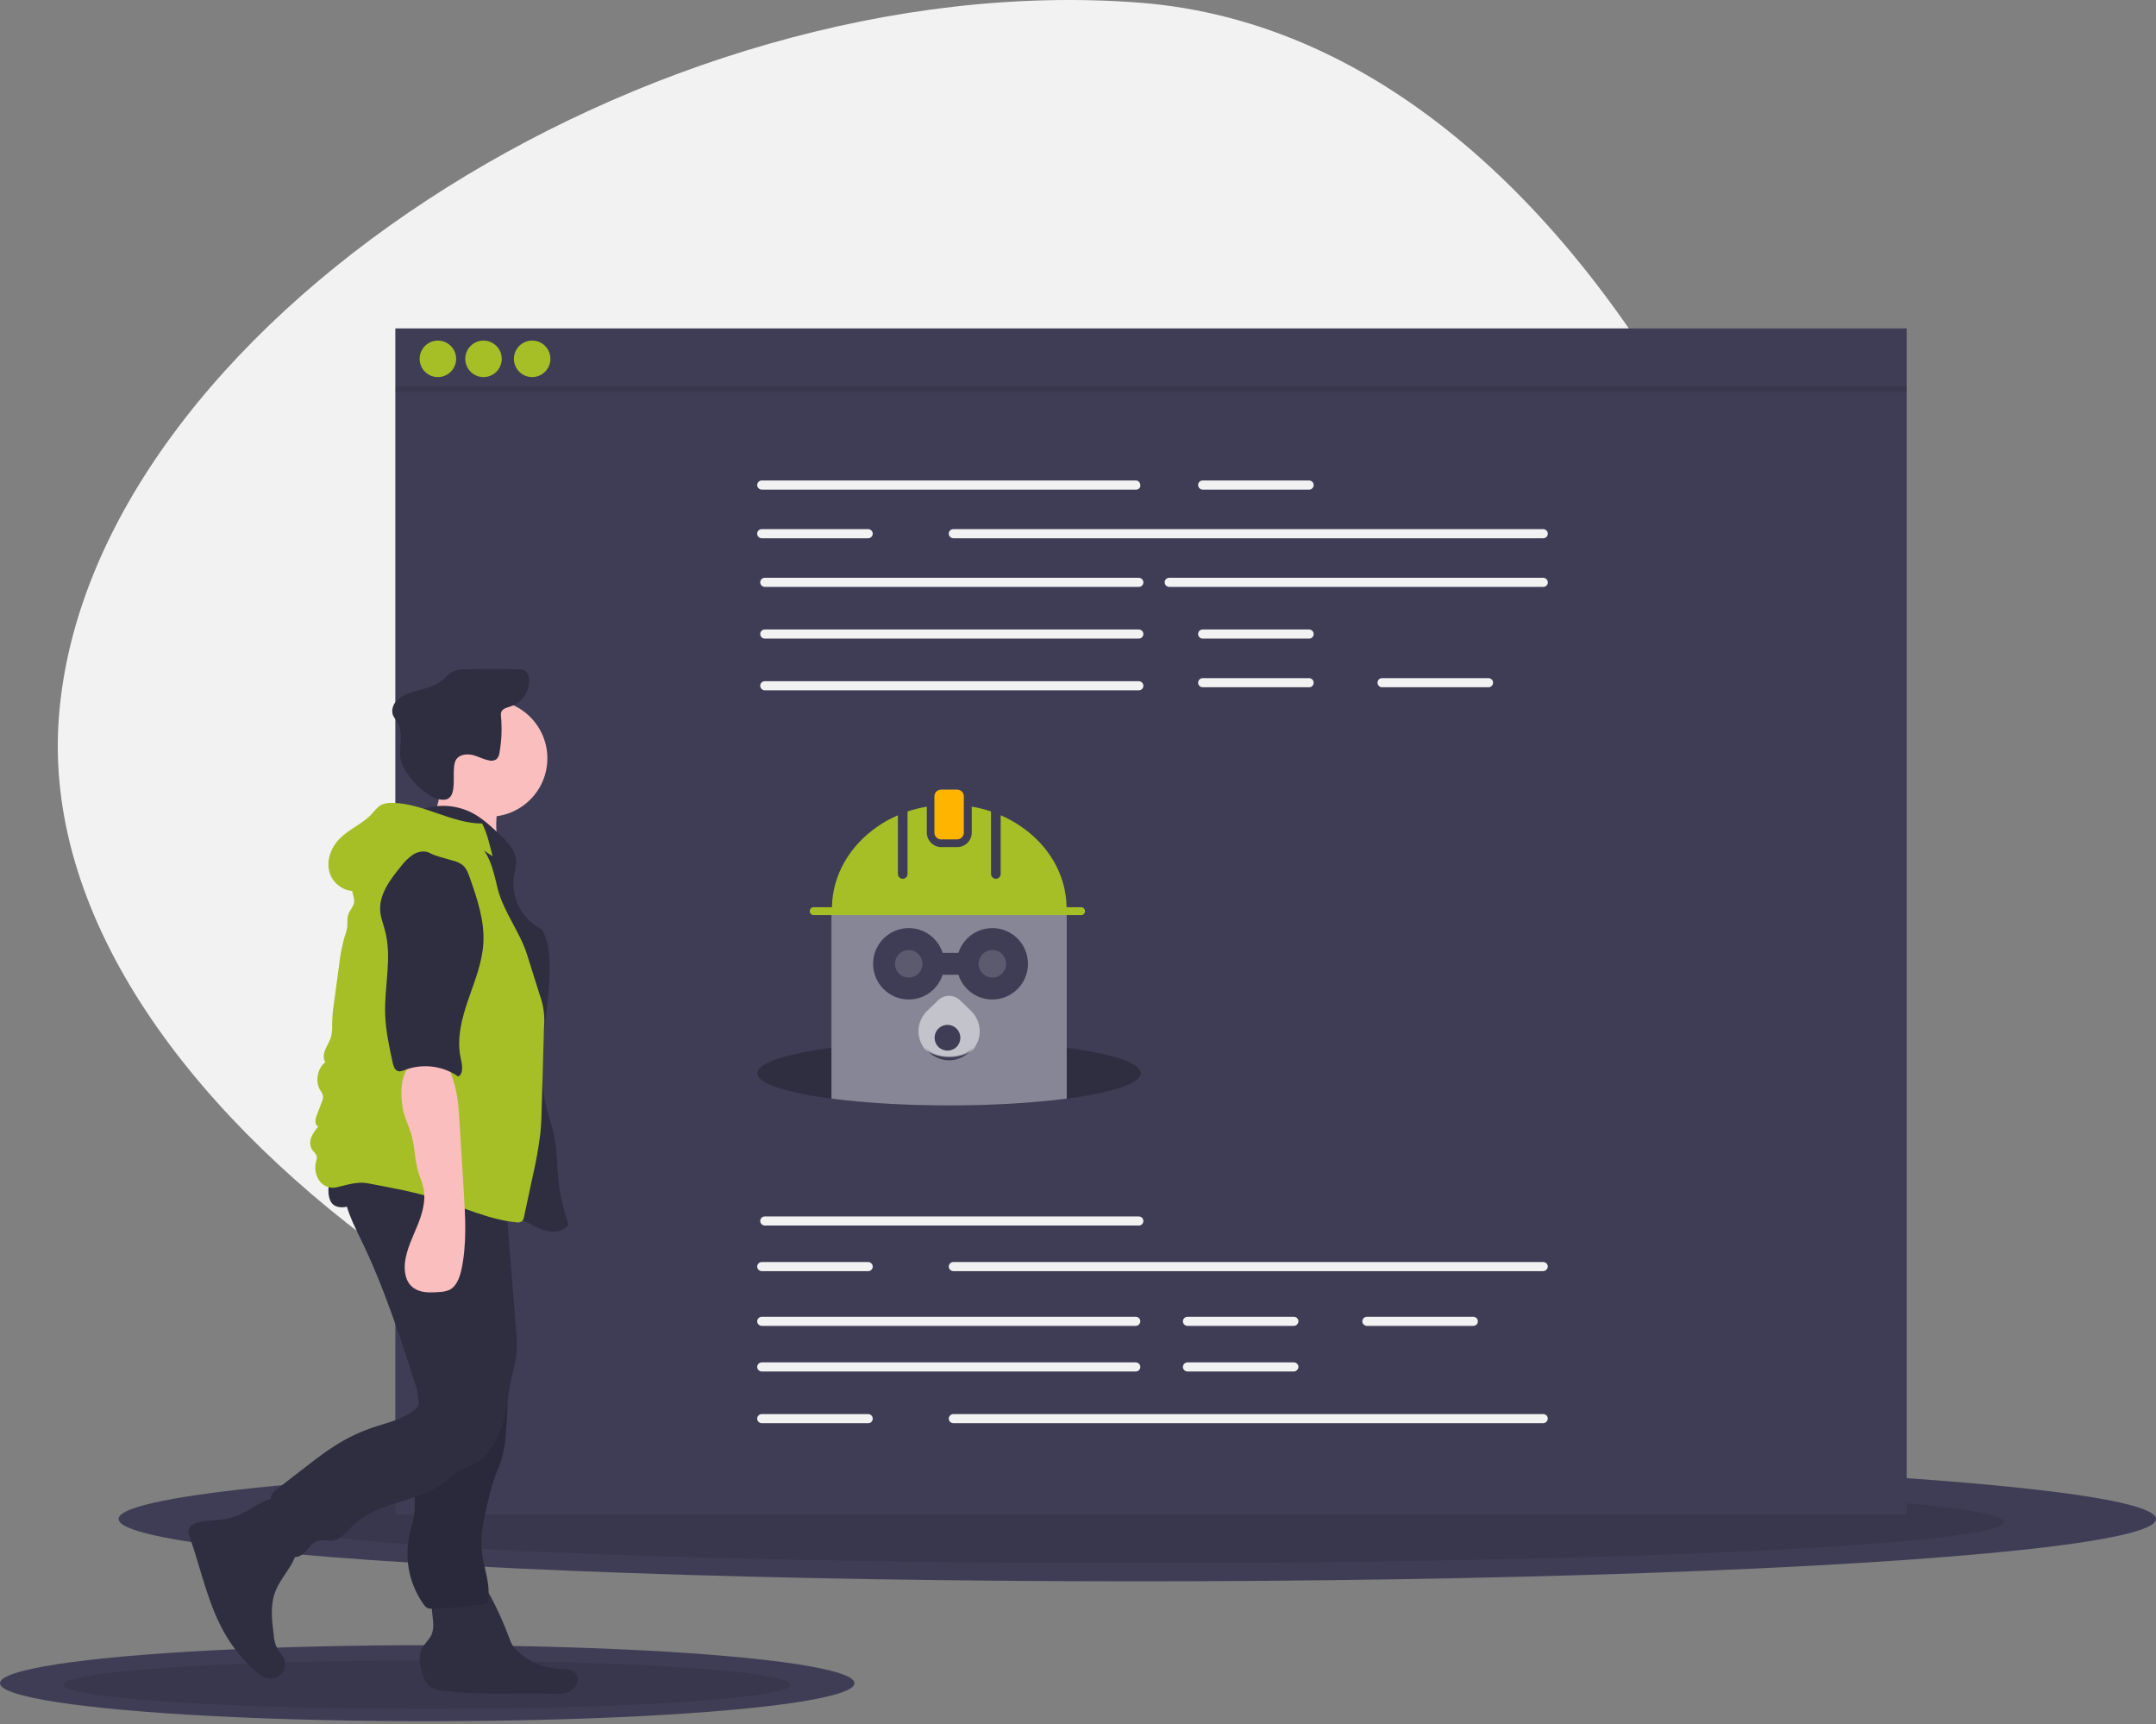         <svg width="669" height="535" viewBox="0 0 669 535" xmlns="http://www.w3.org/2000/svg">
            <rect x="0" y="0" width="669" height="535" fill="#808080" stroke="none"/>
            <g fill="none" fill-rule="evenodd">
                <path
                    d="M340.706 472.225C189.468 460.73 9.092 343.407 18.264 222.587 27.436 101.766 202.133-10.683 353.371.811c151.238 11.495 238.275 237.331 229.103 358.151-9.172 120.758-90.531 124.819-241.769 113.262z"
                    fill="#F2F2F2" fill-rule="nonzero" />
                <ellipse fill="#3F3D56" fill-rule="nonzero" cx="352.9" cy="471.319" rx="316.1" ry="19.343" />
                <ellipse fill="#000" fill-rule="nonzero" opacity=".1" cx="352.9" cy="472.263" rx="268.921"
                    ry="12.738" />
                <ellipse fill="#3F3D56" fill-rule="nonzero" cx="132.573" cy="522.273" rx="132.573" ry="11.795" />
                <ellipse fill="#000" fill-rule="nonzero" opacity=".1" cx="132.573" cy="522.745" rx="112.758"
                    ry="7.549" />
                <path fill="#3F3D56" fill-rule="nonzero" d="M122.666 101.907h468.961v367.997H122.666z" />
                <path
                    d="M352.513 151.917H236.392c-.751 0-1.44-.629-1.44-1.384 0-.755.626-1.447 1.377-1.447h116.121c.751 0 1.377.629 1.377 1.447.125.755-.501 1.384-1.315 1.384zM478.841 167.014h-183.001c-.753 0-1.442-.615-1.442-1.415 0-.8.627-1.415 1.442-1.415h183.001c.753 0 1.442.615 1.442 1.415 0 .8-.627 1.415-1.442 1.415zM353.349 182.111H237.334c-.75 0-1.438-.615-1.438-1.415 0-.8.625-1.415 1.438-1.415h116.014c.75 0 1.438.615 1.438 1.415 0 .8-.625 1.415-1.438 1.415zM478.845 182.111H362.831c-.75 0-1.438-.615-1.438-1.415 0-.8.625-1.415 1.438-1.415h116.014c.75 0 1.438.615 1.438 1.415 0 .8-.625 1.415-1.438 1.415zM353.349 198.152H237.334c-.75 0-1.438-.615-1.438-1.415 0-.8.625-1.415 1.438-1.415h116.014c.75 0 1.438.615 1.438 1.415 0 .8-.688 1.415-1.438 1.415zM353.349 214.193H237.334c-.75 0-1.438-.615-1.438-1.415 0-.8.625-1.415 1.438-1.415h116.014c.75 0 1.438.615 1.438 1.415 0 .8-.625 1.415-1.438 1.415zM406.198 151.917h-32.998c-.746 0-1.429-.615-1.429-1.415 0-.8.621-1.415 1.429-1.415h32.998c.746 0 1.429.615 1.429 1.415 0 .8-.621 1.415-1.429 1.415zM406.198 198.152h-32.998c-.746 0-1.429-.615-1.429-1.415 0-.8.621-1.415 1.429-1.415h32.998c.746 0 1.429.615 1.429 1.415 0 .8-.621 1.415-1.429 1.415zM406.258 213.25h-33.055c-.747 0-1.432-.629-1.432-1.384 0-.755.623-1.447 1.369-1.447h33.055c.747 0 1.432.629 1.432 1.384s-.56 1.447-1.369 1.447c.062 0 0 0 0 0zM461.867 213.25h-33.055c-.747 0-1.369-.629-1.369-1.447 0-.755.623-1.384 1.369-1.384h33.055c.747 0 1.432.629 1.432 1.384s-.623 1.447-1.432 1.447zM269.379 167.014h-32.998c-.746 0-1.429-.615-1.429-1.415 0-.8.621-1.415 1.429-1.415h32.998c.746 0 1.429.615 1.429 1.415 0 .8-.684 1.415-1.429 1.415zM353.411 380.264H237.334c-.75 0-1.438-.615-1.438-1.415 0-.738.625-1.415 1.438-1.415h116.014c.75 0 1.438.615 1.438 1.415s-.625 1.415-1.376 1.415zM352.406 411.402h-116.016c-.75 0-1.438-.615-1.438-1.415 0-.738.625-1.415 1.438-1.415h116.016c.75 0 1.438.615 1.438 1.415-.062.8-.688 1.415-1.438 1.415zM352.405 425.556H236.391c-.75 0-1.438-.615-1.438-1.415 0-.738.625-1.415 1.438-1.415h116.014c.75 0 1.438.615 1.438 1.415 0 .738-.625 1.415-1.438 1.415zM401.48 411.402h-32.998c-.746 0-1.429-.615-1.429-1.415 0-.738.621-1.415 1.429-1.415h32.998c.746 0 1.429.615 1.429 1.415-.062.8-.684 1.415-1.429 1.415zM401.48 425.556h-32.998c-.746 0-1.429-.615-1.429-1.415 0-.738.621-1.415 1.429-1.415h32.998c.746 0 1.429.615 1.429 1.415-.062.738-.684 1.415-1.429 1.415zM457.152 411.402h-32.998c-.746 0-1.429-.615-1.429-1.415 0-.738.621-1.415 1.429-1.415h32.998c.746 0 1.429.615 1.429 1.415 0 .8-.621 1.415-1.429 1.415zM478.778 394.417H295.84c-.753 0-1.442-.615-1.442-1.415 0-.738.627-1.415 1.442-1.415h183.001c.753 0 1.442.615 1.442 1.415-.063.8-.69 1.415-1.505 1.415zM269.379 394.417h-32.998c-.746 0-1.429-.615-1.429-1.415 0-.738.621-1.415 1.429-1.415h32.998c.746 0 1.429.615 1.429 1.415 0 .8-.621 1.415-1.429 1.415zM478.778 441.597H295.84c-.753 0-1.442-.615-1.442-1.415 0-.738.627-1.415 1.442-1.415h183.001c.753 0 1.442.615 1.442 1.415-.063.8-.69 1.415-1.505 1.415zM269.379 441.597h-32.998c-.746 0-1.429-.615-1.429-1.415 0-.738.621-1.415 1.429-1.415h32.998c.746 0 1.429.615 1.429 1.415 0 .8-.621 1.415-1.429 1.415z"
                    fill="#F2F2F2" fill-rule="nonzero" />
                <circle fill="#A6BF26" fill-rule="nonzero" cx="135.876" cy="111.343" r="5.662" />
                <circle fill="#A6BF26" fill-rule="nonzero" cx="150.03" cy="111.343" r="5.662" />
                <circle fill="#A6BF26" fill-rule="nonzero" cx="165.127" cy="111.343" r="5.662" />
                <path fill="#000" fill-rule="nonzero" opacity=".1" d="M122.666 119.835h468.961v1.887H122.666z" />
                <path
                    d="M76.683 468.797c-1.624.867-3.311 1.611-5.122 2.168-3.186.867-6.559.558-9.745 1.301-1.312.31-2.749.929-3.186 2.168-.312.929 0 1.92.375 2.85 3.561 10.284 5.685 21.249 11.307 30.541 2.374 3.903 5.31 7.434 8.745 10.531 1.312 1.177 2.749 2.292 4.435 2.478 2.499.248 4.685-1.549 4.997-3.965.062-.805-.062-1.611-.375-2.292-.5-1.115-1.437-1.982-2.061-3.036-.687-1.363-1.062-2.85-1.124-4.336-.562-4.398-1.124-8.983.437-13.195 1.062-2.788 2.936-5.204 4.498-7.682 1.562-2.478 2.873-5.452 2.561-8.363-.25-2.044-1.249-3.841-2.249-5.637-1.062-1.735-3.123-6.443-5.247-7.062-2.186-.619-6.309 2.54-8.246 3.531zM134.434 504.018c.062 1.004-.124 2.008-.435 2.95-.683 1.757-2.297 2.95-3.104 4.644-1.179 2.322-.621 5.146.124 7.594.497 1.569 1.117 3.201 2.421 4.142 1.117.69 2.359 1.13 3.724 1.192 11.173 1.569 22.595.69 33.892 1.004 2.048.063 4.221.126 6.021-.879 1.8-1.004 2.917-3.577 1.676-5.272-1.117-1.506-3.29-1.506-5.09-1.569-4.842-.251-9.373-2.134-12.973-5.397-.683-.628-1.304-1.318-1.8-2.134-.372-.69-.683-1.444-.931-2.197-1.614-4.33-3.476-8.535-5.649-12.615-.621-1.13-1.304-2.322-2.421-2.95-.807-.377-1.738-.565-2.607-.565-2.793-.188-10.118-1.13-12.291 1.067-2.111 2.071-.559 8.41-.559 10.983z"
                    fill="#2F2E41" fill-rule="nonzero" />
                <ellipse fill="#FBBEBE" fill-rule="nonzero" transform="rotate(-85.935 151.732 235.293)" cx="151.732"
                    cy="235.293" rx="18.115" ry="18.111" />
                <path
                    d="M135.659 250.024c-1.04 2.885-2.814 5.582-5.445 7.15l24.533 5.143c-.918-3.638-.979-7.463-.367-11.226.245-.878.306-1.819.122-2.759-.489-1.819-2.447-2.697-4.283-3.136-4.466-1.066-8.443-1.631-12.603-3.638-1.224 2.32-1.04 5.895-1.958 8.467z"
                    fill="#FBBEBE" fill-rule="nonzero" />
                <path
                    d="M129.401 251.792c5.45-2.479 11.778-2.293 17.103.434 3.195 1.673 5.889 4.215 8.52 6.694 2.443 2.293 5.012 4.958 5.137 8.243.063 1.611-.439 3.161-.689 4.772-.94 6.756 2.506 13.326 8.646 16.425 2.005 3.285 2.381 7.252 2.443 11.094.125 14.503-4.511 29.255-1.19 43.386.752 3.347 2.005 6.57 2.631 9.917.877 4.339.814 8.801 1.253 13.202.501 4.772 1.566 9.421 3.195 13.945-1.065 1.735-3.383 2.355-5.388 2.231-2.005-.124-3.947-.992-5.764-1.921-8.833-4.463-16.978-10.413-26.125-14.193-6.077-2.541-12.53-4.091-18.419-7.004-5.889-2.913-11.339-7.5-13.156-13.76-.752-2.727-.814-5.578-.877-8.367-.188-11.838-.376-23.8 2.255-35.391 2.318-10.227 6.703-19.958 7.706-30.37.313-3.409.313-7.004 2.255-9.855 2.694-4.029 8.52-5.02 10.462-9.483zM141.702 235.467c1.078-1.388 3.171-1.578 4.884-1.199 1.712.379 3.298 1.325 5.074 1.641.825.252 1.649.126 2.347-.316.634-.568.951-1.388 1.015-2.272.634-3.597.761-7.321.444-10.981-.063-.505-.063-1.01.127-1.515.444-1.01 1.776-1.262 2.854-1.641 3.679-1.199 6.025-4.796 5.708-8.583 0-.884-.381-1.767-1.078-2.335-.761-.631-1.776-.631-2.727-.631a581.728 581.728 0 0 0-14.841 0c-1.839 0-3.742.063-5.328.947-1.142.694-2.03 1.767-3.108 2.588-2.727 2.209-6.469 2.651-9.767 3.787-1.649.442-3.108 1.325-4.313 2.524-1.142 1.262-1.649 3.156-.951 4.67.381.631.761 1.262 1.205 1.83 1.966 3.155.634 7.195.951 10.855.381 4.607 7.23 12.054 11.86 13.127 7.484 1.83 3.171-9.467 5.645-12.496zM130.056 435.717c.441 3.324 1.072 6.712.883 10.036-.252 4.704-1.955 9.22-2.271 13.925-.252 3.513.315 7.025-.189 10.538-.315 2.258-1.072 4.391-1.514 6.586-1.451 7.276.126 14.803 4.415 20.887.315.502.757.941 1.261 1.254.505.188 1.072.251 1.577.188 5.298-.125 10.596-.565 15.894-1.443.378 0 .757-.188 1.009-.439.126-.188.189-.376.252-.627.946-4.955-1.261-9.973-1.829-14.991-.631-5.394.694-10.789 1.955-16.057.568-2.572 1.324-5.143 2.207-7.652.631-1.694 1.388-3.324 1.892-5.081.757-2.697 1.261-5.457 1.388-8.28.378-4.453.568-8.844.568-13.298.126-4.203-.252-8.405-1.072-12.545-1.198-5.206-3.595-10.099-5.992-14.866-1.261.314-2.523.878-3.532 1.694-3.09 2.007-6.307 3.763-9.713 5.332-2.271 1.066-6.622 1.756-8.073 3.952-1.388 2.133-.505 6.523-.378 8.844.315 4.014.694 8.029 1.261 12.043z"
                    fill="#2F2E41" fill-rule="nonzero" />
                <path
                    d="M130.056 435.717c.441 3.324 1.072 6.712.883 10.036-.252 4.704-1.955 9.22-2.271 13.925-.252 3.513.315 7.025-.189 10.538-.315 2.258-1.072 4.391-1.514 6.586-1.451 7.276.126 14.803 4.415 20.887.315.502.757.941 1.261 1.254.505.188 1.072.251 1.577.188 5.298-.125 10.596-.565 15.894-1.443.378 0 .757-.188 1.009-.439.126-.188.189-.376.252-.627.946-4.955-1.261-9.973-1.829-14.991-.631-5.394.694-10.789 1.955-16.057.568-2.572 1.324-5.143 2.207-7.652.631-1.694 1.388-3.324 1.892-5.081.757-2.697 1.261-5.457 1.388-8.28.378-4.453.568-8.844.568-13.298.126-4.203-.252-8.405-1.072-12.545-1.198-5.206-3.595-10.099-5.992-14.866-1.261.314-2.523.878-3.532 1.694-3.09 2.007-6.307 3.763-9.713 5.332-2.271 1.066-6.622 1.756-8.073 3.952-1.388 2.133-.505 6.523-.378 8.844.315 4.014.694 8.029 1.261 12.043z"
                    fill="#000" fill-rule="nonzero" opacity=".1" />
                <path
                    d="M107.537 364.223c-2.359 6.528 1.117 13.558 4.159 19.772 7.512 15.315 12.726 31.635 17.941 47.892.372 1.193.807 2.573.372 3.766-.372.879-.993 1.569-1.738 2.071-3.601 2.762-8.132 3.703-12.416 5.147-4.097 1.381-8.07 3.264-11.733 5.586-3.104 1.946-5.96 4.143-8.877 6.402l-9.188 7.093c-.621.377-1.117.942-1.552 1.506-.869 1.381-.497 3.264-.062 4.833 1.179 4.268 2.669 8.411 4.532 12.428.31.879.869 1.632 1.614 2.134 1.428.753 3.166-.251 4.283-1.444 1.117-1.193 2.049-2.762 3.601-3.264 1.552-.502 3.228.126 4.842-.126 2.607-.377 4.346-2.825 6.208-4.645 7.698-7.595 20.486-7.093 28.929-13.809 1.242-1.13 2.483-2.134 3.849-3.076 1.428-.879 3.042-1.318 4.532-2.071 4.532-2.322 7.325-7.03 8.877-11.926 1.552-4.896 1.924-9.98 3.042-15.002.559-2.573 1.304-5.147 1.552-7.72.186-2.448.124-4.896-.186-7.344l-3.042-38.1c-.248-3.076-.497-6.214-.993-9.29-9.064.314-18.065.69-27.129.816-7.263.188-14.589.69-21.417-1.632z"
                    fill="#2F2E41" fill-rule="nonzero" />
                <path
                    d="M102.781 373.045c1.247 1.938 4.24 1.878 6.297.848 2.058-1.03 3.679-2.847 5.736-3.876 2.806-1.393 6.048-1.333 9.228-1.272 4.988.121 9.976.303 14.777 1.575 4.926 1.393 9.726 3.998 14.839 3.452.873-.121 1.87-.363 2.369-1.09.312-.545.436-1.151.374-1.696l.187-4.361c.125-.727 0-1.514-.374-2.181-.436-.545-.998-1.03-1.683-1.272-7.295-3.392-15.587-4.058-23.63-4.3a419.514 419.514 0 0 0-12.345-.182c-3.492 0-7.669-.485-11.036.424-4.551 1.272-7.045 10.357-4.739 13.931z"
                    fill="#2F2E41" fill-rule="nonzero" />
                <path
                    d="M149.607 255.534c-9.571-.061-18.205-6.234-27.776-6.417-1.126-.061-2.315.122-3.378.55-1.314.672-2.19 1.895-3.191 2.995-2.815 2.995-6.944 4.583-9.822 7.517-2.753 2.75-4.254 6.784-3.191 10.511 1.063 3.728 5.13 6.478 8.946 5.622 1.501-4.828 4.692-9.045 8.946-11.917 2.252-1.406 4.567-2.567 7.007-3.606 4.317-1.895 9.071-3.85 13.575-2.445 1.627.611 3.191 1.467 4.629 2.445l7.507 4.889c-.876-3.3-1.627-7.028-3.253-10.145z"
                    fill="#A6BF26" fill-rule="nonzero" />
                <path
                    d="M109.612 274.184c-1.249 1.554.562 3.853.25 5.842-.187 1.305-1.311 2.362-1.748 3.604-.499 1.305-.25 2.734-.375 4.102-.187.994-.437 1.989-.812 2.921-.812 2.859-1.374 5.78-1.686 8.7l-1.686 12.429c-.312 1.864-.437 3.729-.5 5.655.062 1.429 0 2.859-.312 4.226-.375 1.367-1.186 2.548-1.748 3.853-.562 1.305-.812 2.859-.062 4.039-2.498 2.051-3.247 6.152-1.499 8.825.312.435.562.87.749 1.429.125.684 0 1.429-.312 2.051l-1.686 4.474c-.437 1.119-.562 2.921.624 3.169-.999 1.056-1.748 2.237-2.31 3.604-.5 1.367-.25 2.859.624 4.039.437.373.749.808 1.061 1.305.187.684.125 1.367-.125 1.989-.499 1.989-.187 4.102.937 5.78 1.124 1.74 3.184 2.61 5.245 2.237 3.372-.746 6.431-1.927 9.803-1.305 7.305 1.367 14.673 2.672 21.791 4.972 8.117 2.548 15.984 6.339 24.414 7.147.562.124 1.124 0 1.623-.249.437-.435.687-.932.749-1.554.874-4.102 1.748-8.141 2.622-12.243 1.061-4.537 1.873-9.073 2.435-13.672.312-2.983.375-5.966.437-8.949l.687-23.74c.312-3.48-.125-7.022-1.374-10.316l-3.871-12.305c-2.185-7.022-7.305-13.299-9.116-20.446-1.124-4.537-1.998-9.384-5.058-12.926-4.371-5.034-11.926-5.842-18.607-4.972-2.997.373-5.994 1.056-8.617 2.61-2.997 1.802-5.182 4.599-7.368 7.333-1.561 2.237-3.372 4.102-5.182 6.339z"
                    fill="#A6BF26" fill-rule="nonzero" />
                <path
                    d="M125.162 344.806c.568 2.392 1.703 4.594 2.397 6.923 1.198 3.902 1.072 8.119 2.27 12.021.505 1.636 1.198 3.21 1.577 4.909.82 3.902-.378 7.93-1.892 11.643-1.514 3.713-3.342 7.363-3.847 11.328-.315 2.769.126 5.979 2.333 7.741 2.27 1.888 5.487 1.762 8.388 1.51 1.072 0 2.081-.252 3.027-.629 2.207-1.07 3.153-3.713 3.721-6.105 1.766-8.056 1.261-16.426.757-24.671l-1.324-21.524c-.252-4.154-.505-8.37-1.829-12.335-.441-1.448-1.261-4.405-2.586-5.287-1.324-.944-5.045-.944-6.685-1.007-7.631-.441-7.505 10.195-6.307 15.482z"
                    fill="#FBBEBE" fill-rule="nonzero" />
                <path
                    d="M133.327 264.657c-1.584-.821-3.548-.442-5.068.442-1.457 1.01-2.724 2.209-3.801 3.661-3.358 4.103-6.969 8.837-6.462 14.139.19 1.957.95 3.85 1.457 5.807 2.281 8.458-.253 17.359.063 26.132.19 5.05 1.267 10.036 2.344 14.96.253 1.01.57 2.146 1.584 2.525.76.252 1.52-.063 2.281-.379 5.512-2.02 11.657-1.262 16.471 2.083 1.837-.947 1.14-4.04.697-5.997-1.204-5.997.443-12.119 2.407-17.863 1.964-5.744 4.371-11.488 4.688-17.611.38-6.88-1.901-13.634-4.181-20.136-.507-1.452-1.014-2.904-2.154-3.914-.95-.757-2.091-1.262-3.294-1.515-2.344-.757-4.751-1.136-7.032-2.336z"
                    fill="#2F2E41" fill-rule="nonzero" />
                <g transform="translate(235 245)">
                    <ellipse fill="#2F2E41" fill-rule="nonzero" cx="59.5" cy="88" rx="59.5" ry="10" />
                    <path
                        d="M23 38v57.892C33.047 97.189 45.712 98 59.5 98c13.788 0 26.453-.811 36.5-2.108V38H23z"
                        fill="#878696" fill-rule="nonzero" />
                    <g transform="translate(39 46)" stroke="#3F3D56" stroke-width="6.8">
                        <ellipse fill-opacity=".6" fill="#3F3D56" fill-rule="nonzero" cx="7.975" cy="8.053" rx="7.656"
                            ry="7.68" />
                        <ellipse fill-opacity=".6" fill="#3F3D56" fill-rule="nonzero" cx="33.919" cy="8.053" rx="7.656"
                            ry="7.68" />
                        <path d="M15.258 8.053h11.377" />
                    </g>
                    <path
                        d="M52 80l.821 1.055c3.668 3.927 9.635 3.927 13.358 0 .328-.352.602-.703.821-1.055-1.697 1.641-4.434 2.755-7.5 2.755-3.066 0-5.803-1.055-7.5-2.755z"
                        fill="#3F3D56" fill-rule="nonzero" />
                    <path
                        d="M66.224 68.572l-3.362-3.224c-1.874-1.797-4.905-1.797-6.724 0l-3.362 3.224c-2.315 2.22-3.197 5.338-2.59 8.192.276 1.321.882 2.59 1.764 3.752C53.658 81.996 56.414 83 59.5 83c3.142 0 5.897-.951 7.551-2.484.882-1.11 1.488-2.431 1.764-3.752.606-2.907-.276-5.972-2.59-8.192z"
                        fill="#FFF" fill-rule="nonzero" opacity=".5" />
                    <path
                        d="M56.175 79.825c-1.566-1.566-1.566-4.084 0-5.65 1.566-1.566 4.084-1.566 5.65 0 1.566 1.566 1.566 4.084 0 5.65-1.566 1.566-4.084 1.566-5.65 0z"
                        fill="#3F3D56" fill-rule="nonzero" />
                    <g fill-rule="nonzero">
                        <path
                            d="M100.451 36.489h-4.487c-.16-10.258-5.716-19.34-14.262-25.11-1.923-1.336-4.006-2.458-6.196-3.419v18.218c0 .855-.694 1.496-1.496 1.496s-1.496-.695-1.496-1.496V6.785c-1.923-.641-3.953-1.175-5.983-1.496v8.067c0 2.458-2.03 4.488-4.487 4.488h-4.968c-2.457 0-4.487-2.03-4.487-4.488V5.289c-2.083.374-4.06.855-5.983 1.496v19.393c0 .855-.694 1.496-1.496 1.496-.855 0-1.496-.695-1.496-1.496V7.96c-2.19.962-4.273 2.084-6.196 3.419-8.547 5.823-14.102 14.905-14.262 25.11h-5.662c-.694 0-1.229.534-1.229 1.229s.534 1.229 1.229 1.229h82.955c.694 0 1.229-.534 1.229-1.229 0-.695-.588-1.229-1.229-1.229z"
                            fill="#A6BF26" />
                        <path
                            d="M61.991 0c1.122 0 2.083.908 2.083 2.084v11.273c0 1.122-.908 2.084-2.083 2.084h-4.968c-1.122 0-2.083-.908-2.083-2.084V2.084C54.94.962 55.848 0 57.024 0h4.968"
                            fill="#FFB500" />
                    </g>
                </g>
            </g>
        </svg>